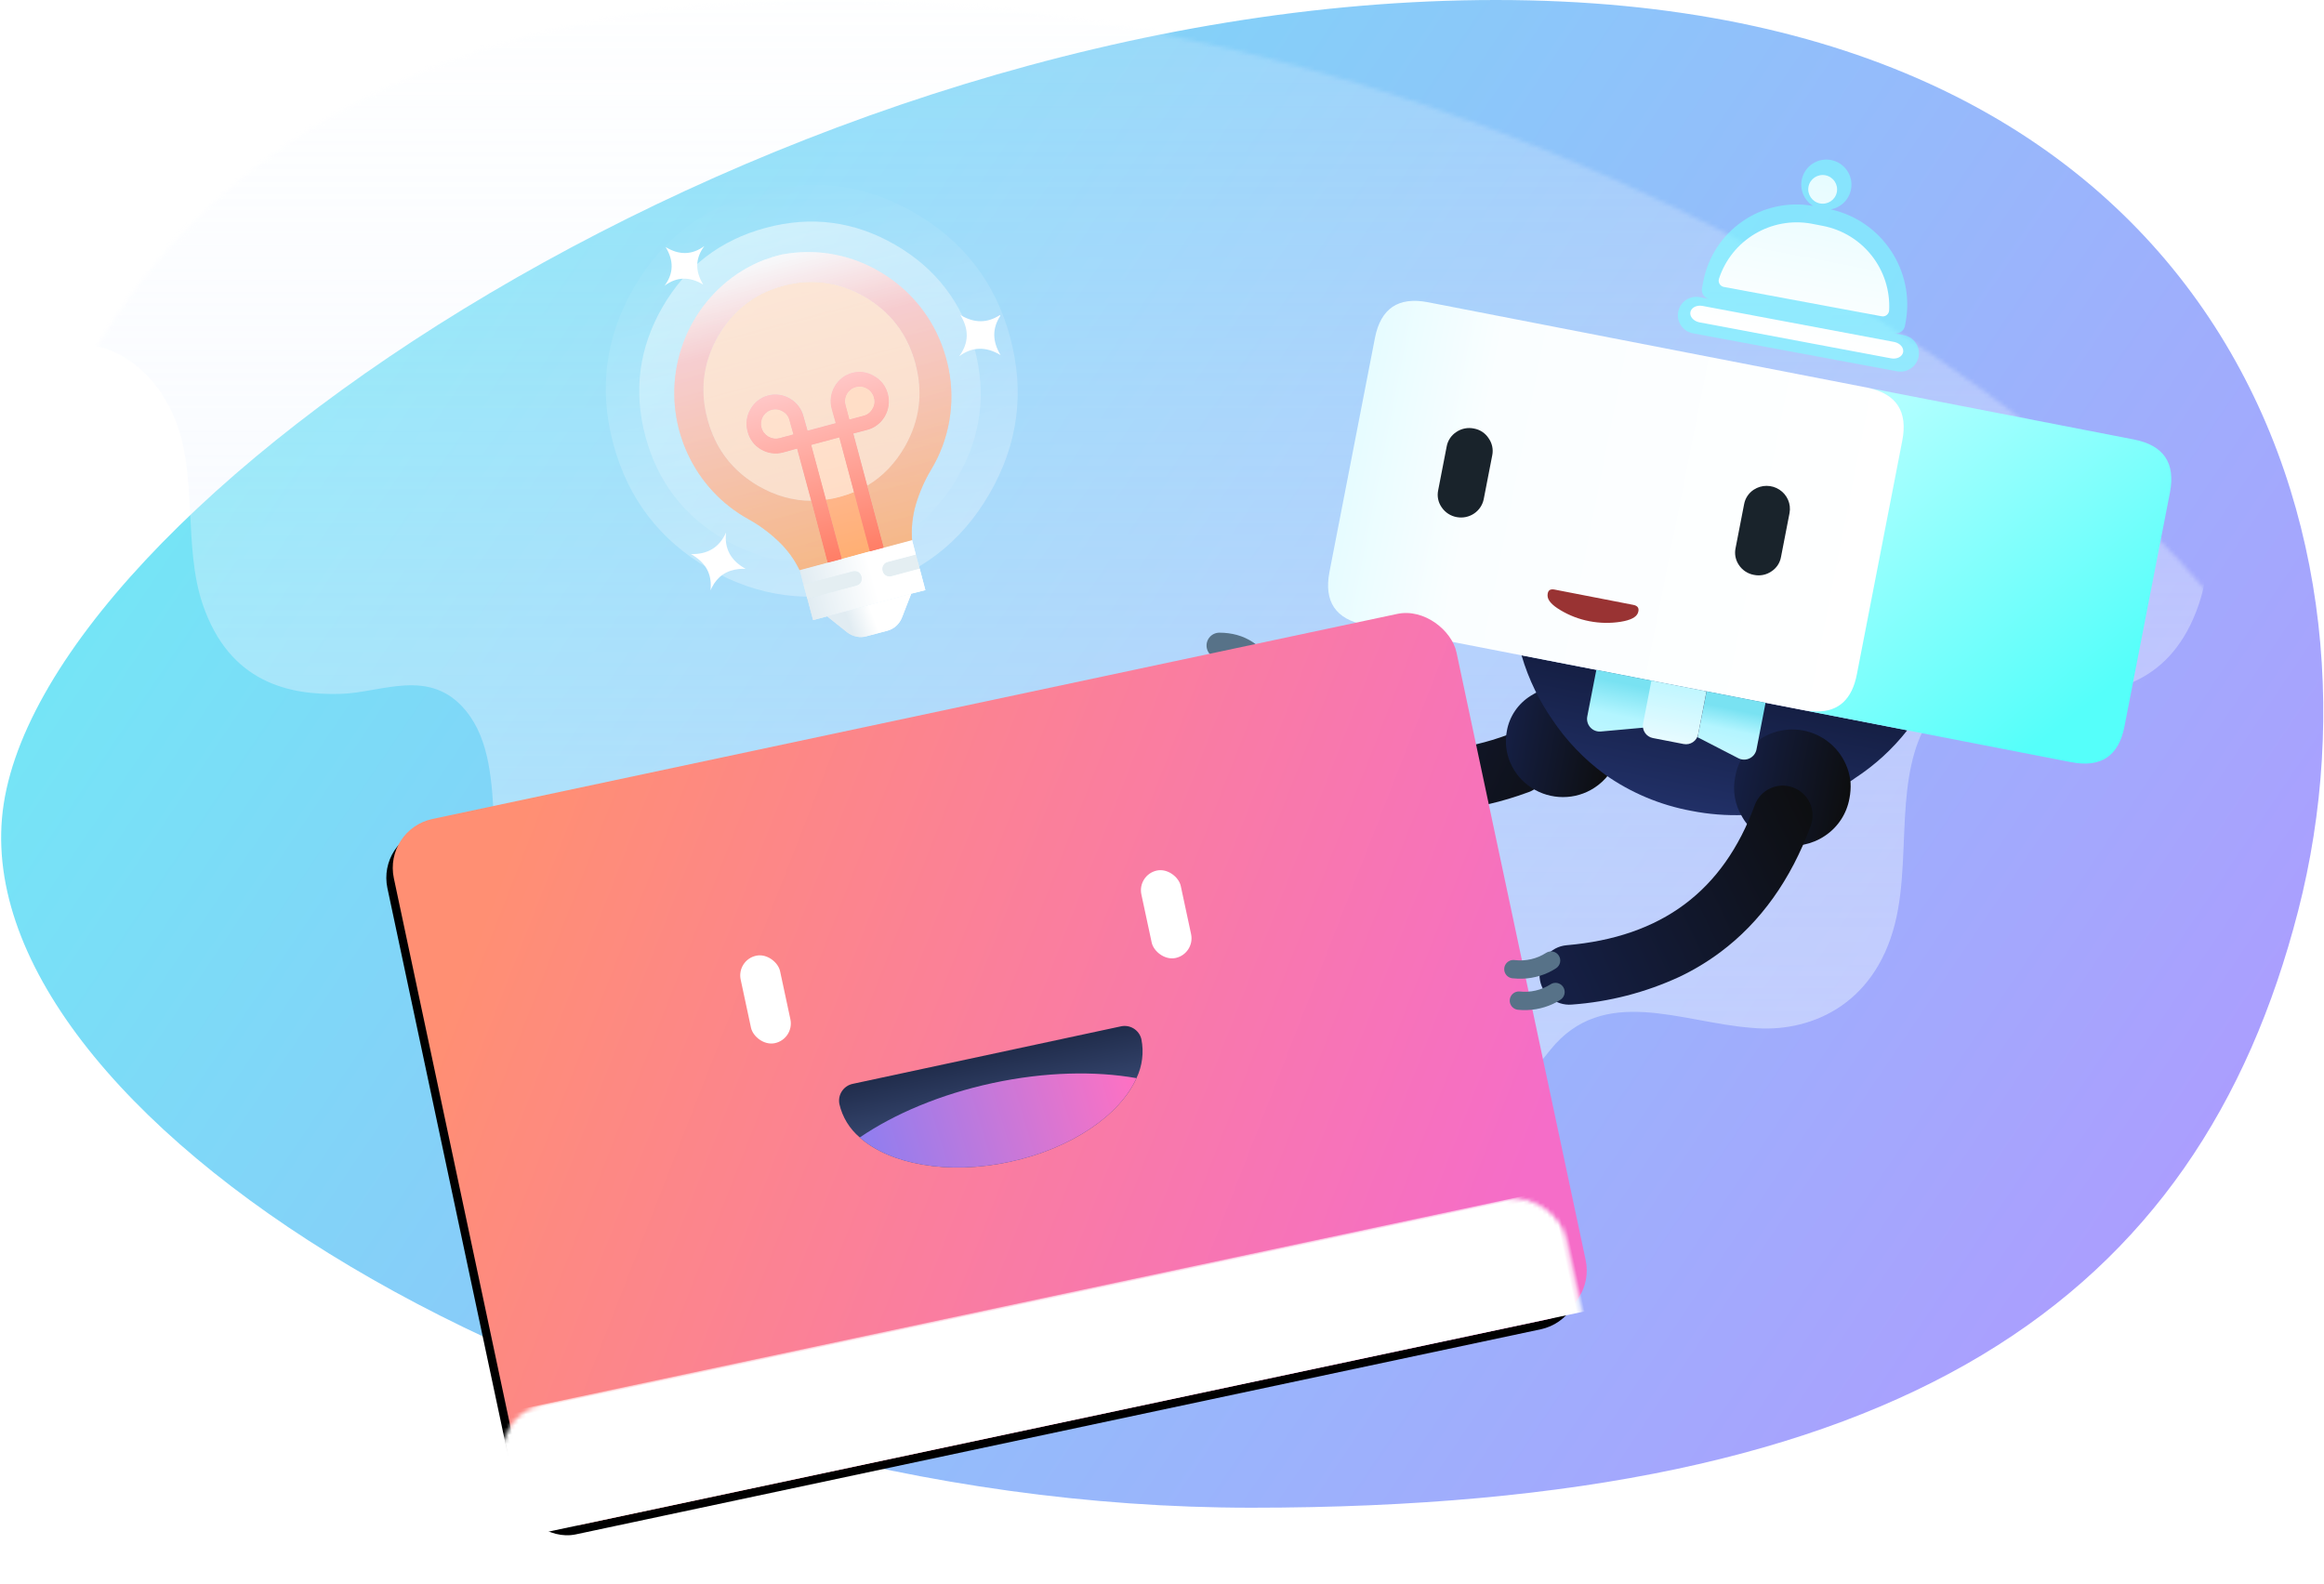 <?xml version="1.0" encoding="UTF-8"?>
<svg width="556px" height="379px" viewBox="0 0 556 379" version="1.1" xmlns="http://www.w3.org/2000/svg" xmlns:xlink="http://www.w3.org/1999/xlink">
    <title>Spot-illo Automation</title>
    <defs>
        <linearGradient x1="100%" y1="29.078%" x2="0.372%" y2="71.079%" id="linearGradient-1">
            <stop stop-color="#33E4F2" offset="0%"></stop>
            <stop stop-color="#8C6FFF" offset="100%"></stop>
        </linearGradient>
        <path d="M6.278,217.879 C-17.64,124.83 26.659,0 198.217,0 C369.775,0 549.253,121.713 555.631,195.774 C562.009,269.835 412.803,360.718 256.725,360.718 C100.647,360.718 30.196,310.928 6.278,217.879 Z" id="path-2"></path>
        <linearGradient x1="50%" y1="1.392%" x2="50%" y2="103.671%" id="linearGradient-4">
            <stop stop-color="#FFFFFF" stop-opacity="0.1" offset="0%"></stop>
            <stop stop-color="#DEEBFF" offset="100%"></stop>
        </linearGradient>
        <linearGradient x1="114.724%" y1="59.191%" x2="19.252%" y2="50.163%" id="linearGradient-5">
            <stop stop-color="#0D0E0F" offset="0%"></stop>
            <stop stop-color="#151F44" offset="100%"></stop>
        </linearGradient>
        <linearGradient x1="100%" y1="50.055%" x2="0.007%" y2="50.055%" id="linearGradient-6">
            <stop stop-color="#0D0E0F" offset="0%"></stop>
            <stop stop-color="#151F44" offset="100%"></stop>
        </linearGradient>
        <linearGradient x1="49.996%" y1="99.816%" x2="49.996%" y2="-0.075%" id="linearGradient-7">
            <stop stop-color="#213067" offset="0%"></stop>
            <stop stop-color="#151F44" offset="100%"></stop>
        </linearGradient>
        <filter x="-19.7%" y="-24.5%" width="139.3%" height="149.0%" filterUnits="objectBoundingBox" id="filter-8">
            <feGaussianBlur stdDeviation="3.837" in="SourceGraphic"></feGaussianBlur>
        </filter>
        <linearGradient x1="99.967%" y1="49.898%" x2="-0.017%" y2="49.898%" id="linearGradient-9">
            <stop stop-color="#0D0E0F" offset="0%"></stop>
            <stop stop-color="#151F44" offset="100%"></stop>
        </linearGradient>
        <linearGradient x1="-0.262%" y1="7.967%" x2="84.91%" y2="84.653%" id="linearGradient-10">
            <stop stop-color="#B3FFFF" offset="0%"></stop>
            <stop stop-color="#55FFFA" offset="100%"></stop>
        </linearGradient>
        <linearGradient x1="100%" y1="50%" x2="4.4408921e-14%" y2="50%" id="linearGradient-11">
            <stop stop-color="#FFFFFF" offset="0%"></stop>
            <stop stop-color="#FAFEFF" offset="76.863%"></stop>
            <stop stop-color="#E6FCFF" offset="100%"></stop>
        </linearGradient>
        <linearGradient x1="50%" y1="0%" x2="50%" y2="100%" id="linearGradient-12">
            <stop stop-color="#E6FCFF" offset="0%"></stop>
            <stop stop-color="#FFFFFF" offset="100%"></stop>
        </linearGradient>
        <linearGradient x1="50.797%" y1="13.139%" x2="47.625%" y2="330.338%" id="linearGradient-13">
            <stop stop-color="#79E2F2" offset="0%"></stop>
            <stop stop-color="#B3F5FF" offset="17%"></stop>
            <stop stop-color="#F9FDFF" offset="99%"></stop>
        </linearGradient>
        <linearGradient x1="50.739%" y1="20.539%" x2="48.704%" y2="224.159%" id="linearGradient-14">
            <stop stop-color="#79E2F2" offset="0%"></stop>
            <stop stop-color="#B3F5FF" offset="17%"></stop>
            <stop stop-color="#F9FDFF" offset="99%"></stop>
        </linearGradient>
        <linearGradient x1="49.223%" y1="-71.053%" x2="52.44%" y2="146.617%" id="linearGradient-15">
            <stop stop-color="#79E2F2" offset="0%"></stop>
            <stop stop-color="#B3F5FF" offset="17%"></stop>
            <stop stop-color="#F9FDFF" offset="99%"></stop>
        </linearGradient>
        <linearGradient x1="0.945%" y1="28.379%" x2="100%" y2="72.038%" id="linearGradient-16">
            <stop stop-color="#FF8F73" offset="0%"></stop>
            <stop stop-color="#F56DC8" offset="100%"></stop>
        </linearGradient>
        <rect id="path-17" x="0.81" y="-4.00177669e-13" width="259.908" height="172.55" rx="11.955"></rect>
        <filter x="-5.2%" y="-5.5%" width="108.8%" height="113.3%" filterUnits="objectBoundingBox" id="filter-19">
            <feOffset dx="-2" dy="2" in="SourceAlpha" result="shadowOffsetOuter1"></feOffset>
            <feGaussianBlur stdDeviation="3.5" in="shadowOffsetOuter1" result="shadowBlurOuter1"></feGaussianBlur>
            <feColorMatrix values="0 0 0 0 0.251   0 0 0 0 0.196   0 0 0 0 0.58  0 0 0 0.3 0" type="matrix" in="shadowBlurOuter1"></feColorMatrix>
        </filter>
        <linearGradient x1="49.729%" y1="71.738%" x2="49.729%" y2="-0.419%" id="linearGradient-20">
            <stop stop-color="#3D4F7B" offset="0%"></stop>
            <stop stop-color="#202C4B" offset="100%"></stop>
        </linearGradient>
        <linearGradient x1="0.737%" y1="51.116%" x2="100.088%" y2="48.804%" id="linearGradient-21">
            <stop stop-color="#8F7EF0" offset="0%"></stop>
            <stop stop-color="#FF71C2" offset="100%"></stop>
        </linearGradient>
        <linearGradient x1="106.608%" y1="31.022%" x2="1.379%" y2="61.121%" id="linearGradient-22">
            <stop stop-color="#0D0E0F" offset="0%"></stop>
            <stop stop-color="#151F44" offset="100%"></stop>
        </linearGradient>
        <linearGradient x1="50%" y1="-1.60393394e-14%" x2="50%" y2="100%" id="linearGradient-23">
            <stop stop-color="#FFFFFF" stop-opacity="0.5" offset="0%"></stop>
            <stop stop-color="#FFFFFF" stop-opacity="0" offset="100%"></stop>
        </linearGradient>
        <linearGradient x1="54.017%" y1="161.719%" x2="54.017%" y2="-3.396%" id="linearGradient-24">
            <stop stop-color="#FFFFFF" stop-opacity="0.5" offset="0%"></stop>
            <stop stop-color="#FFFFFF" stop-opacity="0" offset="100%"></stop>
        </linearGradient>
        <linearGradient x1="71.552%" y1="48.782%" x2="22.321%" y2="50.319%" id="linearGradient-25">
            <stop stop-color="#FFFFFF" offset="41%"></stop>
            <stop stop-color="#E1ECF2" offset="100%"></stop>
        </linearGradient>
        <linearGradient x1="49.798%" y1="99.554%" x2="49.798%" y2="-404.113%" id="linearGradient-26">
            <stop stop-color="#FFAF73" offset="0%"></stop>
            <stop stop-color="#FFC7C7" offset="74%"></stop>
            <stop stop-color="#FFFBFB" offset="100%"></stop>
        </linearGradient>
        <linearGradient x1="100.202%" y1="542.417%" x2="0.303%" y2="542.417%" id="linearGradient-27">
            <stop stop-color="#FFFFFF" offset="41%"></stop>
            <stop stop-color="#E1ECF2" offset="100%"></stop>
        </linearGradient>
        <linearGradient x1="49.994%" y1="99.633%" x2="49.994%" y2="-114.975%" id="linearGradient-28">
            <stop stop-color="#FFDEC7" offset="0%"></stop>
            <stop stop-color="#FFFFFF" offset="100%"></stop>
        </linearGradient>
        <linearGradient x1="49.981%" y1="99.791%" x2="49.981%" y2="-0.027%" id="linearGradient-29">
            <stop stop-color="#FF7E66" offset="0%"></stop>
            <stop stop-color="#FFC7C7" offset="100%"></stop>
        </linearGradient>
        <linearGradient x1="49.997%" y1="101.491%" x2="49.997%" y2="-0.022%" id="linearGradient-30">
            <stop stop-color="#FFDEC7" stop-opacity="0.7" offset="0%"></stop>
            <stop stop-color="#FFFFFF" stop-opacity="0.8" offset="100%"></stop>
        </linearGradient>
        <linearGradient x1="50.021%" y1="100%" x2="50.021%" y2="-0.011%" id="linearGradient-31">
            <stop stop-color="#FFAF73" stop-opacity="0.6" offset="0%"></stop>
            <stop stop-color="#FFC7C7" stop-opacity="0.6" offset="74%"></stop>
            <stop stop-color="#FFFBFB" stop-opacity="0.6" offset="100%"></stop>
        </linearGradient>
        <linearGradient x1="49.997%" y1="295.579%" x2="49.997%" y2="395.577%" id="linearGradient-32">
            <stop stop-color="#FFDEC7" stop-opacity="0.7" offset="0%"></stop>
            <stop stop-color="#FFFFFF" stop-opacity="0.8" offset="100%"></stop>
        </linearGradient>
        <linearGradient x1="50.018%" y1="1806.346%" x2="50.018%" y2="2550.811%" id="linearGradient-33">
            <stop stop-color="#FFDEC7" offset="0%"></stop>
            <stop stop-color="#FFFFFF" offset="100%"></stop>
        </linearGradient>
    </defs>
    <g id="Design" stroke="none" stroke-width="1" fill="none" fill-rule="evenodd">
        <g id="TREL-223---Logged-In-+-Collapsed---DRD" transform="translate(-748, -2870)">
            <g id="02-Value-Props" transform="translate(0, 678)">
                <g id="05" transform="translate(136, 2192)">
                    <g id="Spot-illo-Automation" transform="translate(612, 0)">
                        <mask id="mask-3" fill="white">
                            <use xlink:href="#path-2"></use>
                        </mask>
                        <use id="Mask" fill-opacity="0.7" fill="url(#linearGradient-1)" transform="translate(278.052, 180.359) scale(-1, 1) translate(-278.052, -180.359) " xlink:href="#path-2"></use>
                        <g id="glow" mask="url(#mask-3)" fill="url(#linearGradient-4)" fill-opacity="0.6" fill-rule="nonzero">
                            <g transform="translate(-99, -88)">
                                <path d="M0.275,0 C0.316,1.705 0.374,7.967 0.442,9.635 C1.399,33.59 6.443,56.3 22.813,63.288 C27.154,65.14 31.672,65.423 36.143,66.323 C58.05,70.733 60.303,92.277 62.463,122.804 C63.656,139.563 69.108,154.957 79.279,161.789 C83.437,164.582 87.999,165.332 92.49,166.052 C102.102,167.598 111.714,169.143 121.325,170.686 C128.668,171.87 136.693,177.883 140.939,188.455 C146.303,201.803 142.813,218.777 147.482,232.545 C153.888,251.446 168.285,254.335 180.416,254.014 C190.298,253.755 201.883,247.534 210.481,258.073 C216.243,265.142 216.706,275.094 217.245,285.418 C217.66,293.412 218.328,301.607 220.199,309.008 C225.239,328.928 241.094,335.244 254.503,333.904 C267.912,332.564 281.6,326.401 294.518,332.287 C306.526,337.744 310.012,330.374 310.217,341.673 C310.326,347.658 309.634,353.872 311.9,359.445 C315.239,367.657 324.385,372.493 333.419,373.83 C342.452,375.167 351.635,373.697 360.744,372.971 C389.466,370.686 418.212,375.853 447.01,376.941 C453.31,377.179 460.452,376.893 464.671,372.371 C468.668,368.084 468.501,361.638 468.099,355.884 C467.148,342.215 460.824,350.448 469.908,339.173 C482.605,323.417 501.285,332.659 518.05,333.904 C531.452,335.241 547.315,328.925 552.348,309.008 C554.637,299.95 554.191,289.739 554.975,280.162 C555.656,271.813 557.309,263.915 562.073,258.073 C570.66,247.531 582.242,253.755 592.131,254.014 C604.262,254.335 618.659,251.446 625.065,232.545 C629.733,218.777 626.251,201.803 631.611,188.455 C635.853,177.883 643.878,171.87 651.225,170.686 L680.056,166.052 C684.547,165.332 689.11,164.582 693.267,161.789 C703.442,154.968 708.901,139.563 710.087,122.804 C712.244,92.277 714.5,70.733 736.404,66.323 C740.864,65.423 745.396,65.14 749.741,63.288 C766.097,56.3 771.147,33.59 772.111,9.635 C772.176,7.967 772.238,1.709 772.275,0 L0.275,0 Z" style="mix-blend-mode: hard-light;"></path>
                            </g>
                        </g>
                        <g id="Group-25" transform="translate(90.275, 14)">
                            <g id="Asset-2" transform="translate(316.746, 106.883) rotate(11) translate(-316.746, -106.883) translate(207.246, 19.883)">
                                <g id="Layer6_0_1_STROKES" transform="translate(46.533, 158.806) rotate(-1) translate(-46.533, -158.806) translate(7.033, 144.806)" fill="url(#linearGradient-5)" fill-rule="nonzero">
                                    <path d="M27.064,25.621 C30.921,26.672 34.871,27.319 38.855,27.553 C50.861,28.241 63.024,25.035 74.993,18.037 C78.427,16.016 79.61,11.527 77.635,8.012 C75.661,4.497 71.277,3.286 67.843,5.307 C48.701,16.529 30.311,15.446 11.605,2.006 C9.51,0.501 6.79,0.254 4.47,1.359 C2.149,2.463 0.581,4.751 0.355,7.361 C0.129,9.971 1.28,12.506 3.375,14.011 C10.538,19.285 18.559,23.216 27.064,25.621 Z" id="Path"></path>
                                </g>
                                <path d="M100.039,154.488 C99.343,155.882 98.41,157.15 97.28,158.239 C93.399,162.018 87.57,163.144 82.507,161.094 C77.445,159.043 74.144,154.218 74.142,148.866 C74.081,145.351 75.526,141.972 78.128,139.543 C78.657,139.043 79.212,138.57 79.79,138.125 C81.407,140.224 83.175,142.207 85.083,144.059 C89.403,148.365 94.466,151.895 100.039,154.488 Z" id="Path" fill="url(#linearGradient-6)" fill-rule="nonzero"></path>
                                <path d="M142.704,130.451 L168.142,130.451 C165.559,135.497 162.159,140.091 158.075,144.05 C157.67,144.494 157.243,144.917 156.801,145.317 C156.181,143.106 154.98,141.096 153.32,139.491 C148.167,134.348 139.807,134.206 134.478,139.171 C129.149,144.137 128.794,152.399 133.679,157.793 C129.565,158.754 125.35,159.235 121.123,159.224 C113.531,159.304 106.014,157.728 99.108,154.608 C93.551,151.981 88.504,148.407 84.2,144.05 C82.298,142.181 80.535,140.179 78.924,138.06 C77.112,135.664 75.511,133.118 74.14,130.451 L142.704,130.451 Z" id="Path" fill="url(#linearGradient-7)" fill-rule="nonzero"></path>
                                <path d="M2.843,141.859 C7.656,141.025 11.547,142.715 14.518,146.93 M0.13,150.003 C4.942,149.169 8.846,150.861 11.84,155.081" id="Layer6_0_2_STROKES" stroke="#577288" stroke-width="6.148" stroke-linecap="round" stroke-linejoin="round" transform="translate(7.324, 148.366) rotate(-1) translate(-7.324, -148.366) "></path>
                                <path d="M149.325,37.808 L146.945,37.808 C148.159,37.789 149.134,36.802 149.138,35.589 L149.138,34.749 C149.033,22.165 138.962,11.927 126.368,11.603 C129.076,10.575 130.664,7.761 130.141,4.914 C129.618,2.067 127.133,-1.20053301e-12 124.236,-1.20053301e-12 C121.338,-1.20053301e-12 118.854,2.067 118.331,4.914 C117.808,7.761 119.395,10.575 122.104,11.603 C109.62,11.795 99.635,22.02 99.751,34.49 L99.751,35.998 C99.763,37.221 100.763,38.204 101.987,38.196 L99.614,38.196 C98.445,38.204 97.326,38.676 96.506,39.509 C95.686,40.341 95.231,41.466 95.243,42.634 L95.243,42.634 C95.263,45.063 97.248,47.017 99.679,47.001 L149.382,46.599 C151.815,46.575 153.77,44.59 153.754,42.16 L153.754,42.16 C153.726,39.74 151.748,37.796 149.325,37.808 L149.325,37.808 Z" id="Path" fill-opacity="0.6" fill="#7DFFFF" fill-rule="nonzero" filter="url(#filter-8)"></path>
                                <path d="M129.864,149.097 C129.797,145.41 131.271,141.86 133.931,139.301 C137.44,135.823 142.528,134.454 147.313,135.699 C152.098,136.945 155.868,140.62 157.229,145.365 C157.53,146.584 157.681,147.835 157.677,149.09 C157.737,152.797 156.279,156.368 153.639,158.976 C151.03,161.593 147.484,163.064 143.785,163.064 C140.087,163.064 136.54,161.593 133.931,158.976 L133.387,158.38 C131.056,155.856 129.794,152.529 129.864,149.097 Z" id="Path" fill="url(#linearGradient-9)" fill-rule="nonzero"></path>
                                <path d="M208.08,51.804 C215.346,51.804 218.979,55.409 218.979,62.62 L218.979,119.635 C218.979,126.846 215.346,130.451 208.08,130.451 L143.203,130.451 C144.112,130.4 145.017,130.294 145.913,130.134 C151.057,129.173 153.629,125.666 153.629,119.614 L153.629,62.613 C153.629,55.575 150.154,51.97 143.203,51.797 L208.08,51.804 Z" id="Path" fill="url(#linearGradient-10)" fill-rule="nonzero"></path>
                                <path d="M25.221,119.615 L25.221,62.611 C25.221,55.401 28.833,51.797 36.056,51.797 L143.388,51.797 C150.294,51.97 153.749,55.575 153.754,62.611 L153.754,119.615 C153.754,125.667 151.197,129.173 146.083,130.134 C145.192,130.294 144.292,130.4 143.388,130.451 L36.042,130.451 C28.828,130.466 25.221,126.854 25.221,119.615 Z" id="Path" fill="url(#linearGradient-11)" fill-rule="nonzero"></path>
                                <g id="Layer2_0_FILL" transform="translate(46.323, 78.654)" fill-rule="nonzero">
                                    <path d="M51.764,34.845 C52.918,34.845 53.394,35.429 53.207,36.531 C53.019,37.633 51.764,38.579 49.6,39.375 C47.231,40.241 44.724,40.684 42.198,40.684 C39.67,40.692 37.162,40.249 34.796,39.375 C32.581,38.572 31.383,37.626 31.188,36.531 C30.993,35.436 31.383,34.867 32.523,34.845 L51.764,34.845 Z" id="Path" fill="#993333"></path>
                                    <path d="M2.323,2.304 C1.271,3.314 0.684,4.704 0.7,6.151 L0.7,16.818 C0.666,18.279 1.254,19.688 2.323,20.701 C3.368,21.741 4.799,22.317 6.284,22.294 C9.334,22.267 11.795,19.825 11.803,16.818 L11.803,6.151 C11.817,4.7 11.222,3.308 10.158,2.304 C9.151,1.259 7.746,0.679 6.284,0.704 C4.797,0.681 3.366,1.259 2.323,2.304 M73.184,6.151 L73.184,16.818 C73.149,18.274 73.726,19.679 74.778,20.701 C75.814,21.737 77.234,22.312 78.71,22.294 C80.187,22.319 81.61,21.743 82.642,20.701 C83.709,19.687 84.295,18.279 84.258,16.818 L84.258,6.151 C84.247,3.943 82.89,1.957 80.818,1.116 C78.746,0.275 76.364,0.744 74.778,2.304 C73.742,3.322 73.167,4.709 73.184,6.151 L73.184,6.151 Z" id="Shape" fill="#19232B"></path>
                                </g>
                                <path d="M147.325,39.837 L147.501,39.842 C148.841,39.911 149.903,40.762 149.917,41.821 C149.931,42.926 148.782,43.833 147.346,43.833 L147.346,43.833 L100.72,44.123 L100.543,44.119 C99.203,44.05 98.134,43.206 98.12,42.147 C98.106,41.042 99.262,40.128 100.698,40.128 L100.698,40.128 L147.325,39.837 Z M125.221,15.837 C135.032,15.786 143.368,22.993 144.728,32.702 C144.775,33.131 144.638,33.559 144.349,33.88 C144.061,34.201 143.65,34.385 143.218,34.384 L104.805,34.694 C104.375,34.691 103.968,34.506 103.683,34.185 C103.398,33.865 103.262,33.439 103.309,33.012 C104.515,23.273 112.75,15.93 122.57,15.837 L125.221,15.837 Z M123.587,3.837 C125.494,3.837 127.04,5.372 127.04,7.265 C127.04,9.159 125.494,10.694 123.587,10.694 C121.68,10.694 120.134,9.159 120.134,7.265 C120.134,5.372 121.68,3.837 123.587,3.837 Z" id="Combined-Shape" fill="url(#linearGradient-12)" fill-rule="nonzero"></path>
                                <path d="M106.753,141.673 L96.267,144.711 C95.35,144.987 94.356,144.812 93.587,144.241 C92.818,143.669 92.365,142.767 92.365,141.809 L92.365,130.451 L106.746,130.451 L106.753,141.673 Z" id="Path" fill="url(#linearGradient-13)" fill-rule="nonzero"></path>
                                <path d="M119.223,141.652 L129.701,144.706 C130.612,144.986 131.602,144.819 132.372,144.256 C133.142,143.693 133.601,142.799 133.611,141.845 L133.611,130.451 L119.237,130.451 L119.223,141.652 Z" id="Path" fill="url(#linearGradient-14)" fill-rule="nonzero"></path>
                                <path d="M105.794,130.451 L119.223,130.451 L119.223,140.909 C119.223,141.697 118.91,142.452 118.354,143.01 C117.797,143.567 117.043,143.88 116.256,143.88 L108.76,143.88 C107.122,143.88 105.794,142.55 105.794,140.909 L105.794,130.451 Z" id="Path" fill="url(#linearGradient-15)" fill-rule="nonzero"></path>
                            </g>
                            <g id="card" transform="translate(146.307, 242.075) rotate(-12) translate(-146.307, -242.075) translate(15.807, 155.575)">
                                <g id="Group" transform="translate(0, -0)">
                                    <mask id="mask-18" fill="white">
                                        <use xlink:href="#path-17"></use>
                                    </mask>
                                    <g id="Rectangle">
                                        <use fill="black" fill-opacity="1" filter="url(#filter-19)" xlink:href="#path-17"></use>
                                        <use fill="url(#linearGradient-16)" fill-rule="evenodd" xlink:href="#path-17"></use>
                                    </g>
                                    <rect id="Rectangle" fill="#FFFFFF" fill-rule="nonzero" mask="url(#mask-18)" x="-3.52" y="142.498" width="271.458" height="30.048"></rect>
                                    <line x1="21.128" y1="156.669" x2="142.357" y2="156.669" id="Path" stroke="#DEEBFF" stroke-width="9.759" stroke-linecap="round" stroke-linejoin="round" mask="url(#mask-18)"></line>
                                </g>
                                <path d="M167.737,86.781 L167.737,86.816 C167.695,90.023 166.615,93.129 164.657,95.669 C158.968,103.462 145.966,108.918 130.83,108.949 C115.694,108.979 102.67,103.563 96.95,95.788 C94.98,93.258 93.888,90.155 93.839,86.948 L93.839,86.913 C93.894,84.657 95.753,82.864 98.01,82.892 L163.57,82.777 C165.819,82.75 167.674,84.533 167.737,86.781 Z" id="Path" fill="url(#linearGradient-20)" fill-rule="nonzero"></path>
                                <rect id="Rectangle" fill="#FFFFFF" fill-rule="nonzero" transform="translate(81.76, 58.799) rotate(-0.1) translate(-81.76, -58.799) " x="76.94" y="48.1" width="9.64" height="21.397" rx="4.818"></rect>
                                <rect id="Rectangle" fill="#FFFFFF" fill-rule="nonzero" transform="translate(179.765, 58.799) rotate(-0.1) translate(-179.765, -58.799) " x="174.945" y="48.101" width="9.64" height="21.397" rx="4.818"></rect>
                                <path d="M164.648,95.669 C158.959,103.462 145.957,108.918 130.821,108.949 C115.685,108.979 102.661,103.563 96.941,95.788 C106.26,91.973 118.017,89.69 130.79,89.667 C143.563,89.646 155.311,91.89 164.648,95.669 Z" id="Path" fill="url(#linearGradient-21)" fill-rule="nonzero"></path>
                            </g>
                            <g id="Group-24" transform="translate(306.817, 200.926) rotate(-4) translate(-306.817, -200.926) translate(268.317, 175.426)" fill-rule="nonzero">
                                <g id="Layer3_0_1_STROKES" transform="translate(7.814, 0)" fill="url(#linearGradient-22)">
                                    <path d="M34.097,44.549 C37.646,43.153 41.049,41.41 44.257,39.347 C54.331,32.87 62.291,23.229 67.923,10.702 C69.539,7.106 67.936,2.879 64.342,1.261 C60.748,-0.356 56.524,1.248 54.908,4.845 C45.916,24.868 30.473,34.772 7.689,35.136 C3.757,35.199 0.621,38.44 0.684,42.375 C0.746,46.311 3.985,49.45 7.917,49.387 C16.864,49.37 25.734,47.731 34.097,44.549 L34.097,44.549 Z" id="Path"></path>
                                </g>
                                <g id="Layer3_0_2_STROKES" transform="translate(0, 36.08)" fill="#577288">
                                    <path d="M2.741,13.641 C1.577,13.408 0.808,12.295 1.002,11.125 C1.196,9.954 2.284,9.149 3.46,9.304 C6.034,9.787 8.697,9.365 10.997,8.112 C12.06,7.529 13.394,7.919 13.977,8.982 C14.56,10.046 14.17,11.38 13.107,11.963 C12.53,12.282 11.932,12.564 11.319,12.805 C8.589,13.861 5.623,14.15 2.741,13.641 L2.741,13.641 Z M2.172,6.07 C1.359,5.991 0.656,5.468 0.348,4.711 C0.039,3.954 0.176,3.089 0.703,2.464 C1.229,1.839 2.059,1.558 2.857,1.733 C5.454,2.233 8.145,1.809 10.462,0.534 C11.524,-0.05 12.858,0.336 13.443,1.398 C14.027,2.459 13.641,3.793 12.579,4.378 C11.991,4.704 11.382,4.993 10.757,5.241 C8.033,6.293 5.074,6.58 2.199,6.07 L2.172,6.07 Z" id="Shape"></path>
                                </g>
                            </g>
                        </g>
                        <g id="lightbulb" transform="translate(196.275, 98.5) rotate(-15) translate(-196.275, -98.5) translate(146.275, 43)" fill-rule="nonzero">
                            <g id="Layer19_0_FILL" transform="translate(7.947, 9.538)" fill="url(#linearGradient-23)">
                                <path d="M40.847,0.085 C29.581,0.085 19.975,4.062 12.03,12.016 C4.086,19.971 0.104,29.576 0.085,40.833 C0.085,52.091 4.067,61.697 12.03,69.649 C19.994,77.602 29.6,81.583 40.847,81.595 C52.092,81.595 61.698,77.613 69.663,69.649 C77.629,61.686 81.601,52.08 81.581,40.833 C81.581,29.574 77.608,19.969 69.663,12.016 C61.719,4.064 52.113,0.087 40.847,0.085 Z" id="Path"></path>
                            </g>
                            <g id="Layer18_0_FILL" transform="translate(0.148, 0.952)" fill="url(#linearGradient-24)">
                                <path d="M83.901,83.915 C93.509,74.3 98.312,62.713 98.31,49.155 C98.308,35.597 93.505,24.01 83.901,14.395 C74.306,4.798 62.724,0 49.155,0 C35.586,0 23.989,4.798 14.366,14.395 C4.789,23.991 0,35.578 0,49.155 C0,62.732 4.789,74.319 14.366,83.915 C23.972,93.512 35.569,98.31 49.155,98.31 C62.741,98.31 74.323,93.512 83.901,83.915 Z" id="Path"></path>
                            </g>
                            <g id="Layer17_0_FILL" transform="translate(15.988, 16.652)">
                                <path d="M40.097,91.482 L43.737,86.521 L22.908,86.55 L26.534,91.482 C27.042,92.153 27.697,92.695 28.446,93.065 C29.16,93.429 29.951,93.61 30.751,93.592 L35.937,93.607 C36.726,93.603 37.505,93.418 38.214,93.065 C38.954,92.694 39.599,92.152 40.097,91.482 L40.097,91.482 Z" id="Path" fill="url(#linearGradient-25)"></path>
                                <path d="M38.523,79.507 C38.503,79.968 38.67,80.416 38.986,80.747 C39.325,81.1 39.795,81.291 40.279,81.275 L47.236,81.261 L47.208,77.754 L40.265,77.739 C39.814,77.71 39.373,77.882 39.057,78.21 C38.697,78.54 38.501,79.016 38.523,79.507 M32.845,78.224 C32.495,77.892 32.031,77.713 31.552,77.725 L19.409,77.725 L19.409,81.275 L31.552,81.275 C32.029,81.302 32.494,81.12 32.831,80.776 C33.134,80.425 33.304,79.974 33.309,79.507 C33.323,79.035 33.157,78.575 32.845,78.224 L32.845,78.224 Z" id="Shape" fill="#E4EEF2"></path>
                                <path d="M33.224,59.734 C32.097,59.744 30.97,59.677 29.851,59.534 L29.851,74.204 L35.951,74.19 L36.822,74.175 L36.822,59.506 C35.629,59.658 34.427,59.734 33.224,59.734 Z" id="Path" fill="url(#linearGradient-26)"></path>
                                <path d="M19.451,74.204 L19.409,77.725 L31.552,77.725 C32.031,77.713 32.495,77.892 32.845,78.224 C33.162,78.573 33.333,79.033 33.323,79.507 C33.318,79.974 33.148,80.425 32.845,80.776 C32.508,81.12 32.043,81.302 31.566,81.275 L19.423,81.275 L19.423,86.55 L22.908,86.55 L43.737,86.521 L47.222,86.578 L47.236,81.261 L40.279,81.275 C39.795,81.291 39.325,81.1 38.986,80.747 C38.67,80.416 38.503,79.968 38.523,79.507 C38.501,79.016 38.697,78.54 39.057,78.21 C39.373,77.882 39.814,77.71 40.265,77.739 L47.208,77.754 L47.236,74.204 L40.575,74.204 L35.937,74.19 L29.837,74.204 L27.209,74.19 L26.984,74.19 L19.451,74.204 Z" id="Path" fill="url(#linearGradient-27)"></path>
                                <path d="M36.794,45.948 L29.823,45.948 L29.837,59.534 C30.956,59.677 32.083,59.744 33.21,59.734 C34.408,59.733 35.605,59.657 36.794,59.506 L36.794,45.948 M25.34,36.468 C24.7,35.774 23.802,35.386 22.866,35.398 C21.949,35.398 21.069,35.767 20.421,36.425 C19.772,37.083 19.408,37.975 19.409,38.905 C19.439,40.843 20.984,42.404 22.894,42.427 L26.38,42.427 L26.338,38.92 C26.365,37.995 26.002,37.103 25.34,36.468 M43.737,35.398 C42.808,35.38 41.913,35.752 41.263,36.425 C40.615,37.075 40.26,37.967 40.279,38.891 L40.265,42.412 L43.737,42.412 C44.651,42.435 45.533,42.068 46.168,41.4 C46.852,40.769 47.236,39.871 47.222,38.934 C47.232,37.998 46.867,37.097 46.21,36.439 C45.563,35.761 44.668,35.384 43.737,35.398 L43.737,35.398 Z" id="Shape" fill="url(#linearGradient-28)"></path>
                                <path d="M43.751,31.82 C41.894,31.823 40.116,32.583 38.818,33.93 C37.5,35.249 36.769,37.056 36.794,38.934 L36.836,42.441 L29.865,42.441 L29.823,38.934 C29.85,37.051 29.12,35.239 27.799,33.916 C26.503,32.586 24.735,31.839 22.891,31.842 C21.048,31.844 19.282,32.597 17.989,33.93 C16.665,35.245 15.928,37.054 15.952,38.934 C15.916,40.803 16.643,42.603 17.961,43.909 C19.261,45.229 21.027,45.968 22.866,45.962 L26.338,45.934 L26.38,58.878 L26.338,74.175 L26.984,74.19 L27.209,74.19 L29.837,74.204 L29.837,59.534 L29.823,45.948 L36.794,45.948 L36.794,59.506 L36.794,74.175 L40.237,74.19 L40.251,58.836 L40.265,45.934 L43.737,45.948 C47.579,45.942 50.694,42.788 50.708,38.891 C50.727,37.018 49.979,35.222 48.642,33.93 C47.365,32.577 45.597,31.815 43.751,31.82 M41.263,36.425 C42.262,35.412 43.765,35.109 45.07,35.659 C46.374,36.208 47.224,37.501 47.222,38.934 C47.236,39.871 46.852,40.769 46.168,41.4 C45.533,42.068 44.651,42.435 43.737,42.412 L40.265,42.412 L40.279,38.891 C40.26,37.967 40.615,37.075 41.263,36.425 M22.866,35.398 C23.802,35.386 24.7,35.774 25.34,36.468 C26.002,37.103 26.365,37.995 26.338,38.92 L26.38,42.427 L22.894,42.427 C20.984,42.404 19.439,40.843 19.409,38.905 C19.408,37.975 19.772,37.083 20.421,36.425 C21.069,35.767 21.949,35.398 22.866,35.398 L22.866,35.398 Z" id="Shape" fill="url(#linearGradient-29)"></path>
                                <path d="M33.224,7.428 C26.103,7.448 20.023,10.015 14.982,15.126 C9.941,20.237 7.43,26.391 7.449,33.588 C7.449,40.811 9.96,46.974 14.982,52.078 C18.319,55.45 22.119,57.717 26.38,58.878 L26.338,45.934 L22.866,45.962 C21.027,45.968 19.261,45.229 17.961,43.909 C16.638,42.606 15.905,40.805 15.938,38.934 C15.918,37.051 16.66,35.243 17.989,33.93 C19.283,32.588 21.055,31.83 22.905,31.827 C24.756,31.825 26.53,32.577 27.827,33.916 C29.148,35.239 29.879,37.051 29.851,38.934 L29.893,42.441 L36.864,42.441 L36.822,38.934 C36.79,37.06 37.51,35.254 38.818,33.93 C40.119,32.589 41.896,31.834 43.751,31.834 C45.597,31.829 47.365,32.592 48.642,33.944 C49.979,35.236 50.727,37.033 50.708,38.905 C50.694,42.797 47.587,45.948 43.751,45.962 L40.279,45.948 L40.265,58.85 C44.425,57.673 48.15,55.421 51.439,52.092 C56.451,46.996 58.958,40.833 58.958,33.602 C58.958,26.371 56.456,20.208 51.453,15.112 C46.393,10.008 40.317,7.447 33.224,7.428 Z" id="Path" fill="url(#linearGradient-30)"></path>
                                <path d="M62.991,19.517 C61.329,16.073 59.116,12.932 56.442,10.222 C51.037,4.677 43.926,1.171 36.288,0.285 C35.83,0.22 35.318,0.165 34.756,0.128 C34.455,0.128 33.969,0.128 33.295,0.128 C32.806,0.127 32.319,0.151 31.833,0.2 C31.178,0.257 30.689,0.285 30.371,0.285 C26.53,0.707 22.792,1.807 19.325,3.536 C15.938,5.222 12.847,7.462 10.175,10.165 C7.511,12.866 5.307,15.997 3.654,19.431 C-2.805,32.83 0.051,48.931 10.709,59.206 C12.835,61.251 14.692,63.565 16.233,66.092 C17.778,68.561 18.851,71.303 19.395,74.175 L26.338,74.175 L26.38,58.878 C22.117,57.717 18.317,55.45 14.982,52.078 C9.95,46.974 7.439,40.811 7.449,33.588 C7.458,26.365 9.969,20.206 14.982,15.112 C20.021,10.008 26.102,7.447 33.224,7.428 C40.317,7.448 46.393,10.015 51.453,15.126 C56.456,20.239 58.958,26.398 58.958,33.602 C58.958,40.806 56.451,46.965 51.439,52.078 C48.15,55.405 44.425,57.657 40.265,58.836 L40.251,74.19 L40.575,74.204 L47.236,74.204 C47.785,71.326 48.852,68.576 50.384,66.092 C51.941,63.572 53.796,61.255 55.908,59.192 C62.044,53.337 65.761,45.337 66.308,36.81 C66.428,34.747 66.377,32.677 66.153,30.622 C65.738,26.763 64.668,23.006 62.991,19.517 Z" id="Path" fill="url(#linearGradient-31)"></path>
                            </g>
                            <g id="Layer16_0_FILL" transform="translate(10.975, 7.647)" fill="#FFFFFF">
                                <path d="M86.457,36.637 C83.049,37.752 80.016,36.928 77.356,34.167 C78.52,38.066 77.573,41.222 74.516,43.635 C78.122,42.215 81.341,42.982 84.171,45.934 C83.092,42.234 83.887,39.197 86.557,36.821 L86.471,36.637 M10.507,79.165 C11.022,79.254 11.53,79.382 12.026,79.548 C9.073,76.709 8.316,73.496 9.755,69.91 C7.322,72.938 4.16,73.879 0.27,72.734 C0.514,72.949 0.741,73.182 0.951,73.43 C3.159,75.89 3.779,78.616 2.811,81.606 C2.75,81.862 2.659,82.109 2.542,82.344 C2.74,82.109 2.911,81.913 3.053,81.762 C5.031,79.548 7.516,78.682 10.507,79.165 M22.463,2.385 C19.093,3.7 16.092,2.981 13.461,0.227 C14.54,3.897 13.659,6.849 10.82,9.085 C14.18,7.75 17.181,8.465 19.822,11.228 C18.735,7.566 19.615,4.618 22.463,2.385 Z" id="Shape"></path>
                            </g>
                            <g id="Layer9_0_FILL" transform="translate(15.988, 16.652)">
                                <path d="M40.097,91.482 L43.737,86.521 L22.908,86.55 L26.534,91.482 C27.042,92.153 27.697,92.695 28.446,93.065 C29.16,93.429 29.951,93.61 30.751,93.592 L35.937,93.607 C36.726,93.603 37.505,93.418 38.214,93.065 C38.954,92.694 39.599,92.152 40.097,91.482 L40.097,91.482 Z" id="Path" fill="url(#linearGradient-25)"></path>
                                <path d="M38.523,79.507 C38.503,79.968 38.67,80.416 38.986,80.747 C39.325,81.1 39.795,81.291 40.279,81.275 L47.236,81.261 L47.208,77.754 L40.265,77.739 C39.814,77.71 39.373,77.882 39.057,78.21 C38.697,78.54 38.501,79.016 38.523,79.507 M32.845,78.224 C32.495,77.892 32.031,77.713 31.552,77.725 L19.409,77.725 L19.409,81.275 L31.552,81.275 C32.029,81.302 32.494,81.12 32.831,80.776 C33.134,80.425 33.304,79.974 33.309,79.507 C33.323,79.035 33.157,78.575 32.845,78.224 L32.845,78.224 Z" id="Shape" fill="#E4EEF2"></path>
                                <path d="M33.224,59.734 C32.097,59.744 30.97,59.677 29.851,59.534 L29.851,74.204 L35.951,74.19 L36.822,74.175 L36.822,59.506 C35.629,59.658 34.427,59.734 33.224,59.734 Z" id="Path" fill="url(#linearGradient-26)"></path>
                                <path d="M19.451,74.204 L19.409,77.725 L31.552,77.725 C32.031,77.713 32.495,77.892 32.845,78.224 C33.162,78.573 33.333,79.033 33.323,79.507 C33.318,79.974 33.148,80.425 32.845,80.776 C32.508,81.12 32.043,81.302 31.566,81.275 L19.423,81.275 L19.423,86.55 L22.908,86.55 L43.737,86.521 L47.222,86.578 L47.236,81.261 L40.279,81.275 C39.795,81.291 39.325,81.1 38.986,80.747 C38.67,80.416 38.503,79.968 38.523,79.507 C38.501,79.016 38.697,78.54 39.057,78.21 C39.373,77.882 39.814,77.71 40.265,77.739 L47.208,77.754 L47.236,74.204 L40.575,74.204 L35.937,74.19 L29.837,74.204 L27.209,74.19 L26.984,74.19 L19.451,74.204 Z" id="Path" fill="url(#linearGradient-27)"></path>
                                <path d="M36.794,45.948 L29.823,45.948 L29.837,59.534 C30.956,59.677 32.083,59.744 33.21,59.734 C34.408,59.733 35.605,59.657 36.794,59.506 L36.794,45.948 M25.34,36.468 C24.7,35.774 23.802,35.386 22.866,35.398 C21.949,35.398 21.069,35.767 20.421,36.425 C19.772,37.083 19.408,37.975 19.409,38.905 C19.439,40.843 20.984,42.404 22.894,42.427 L26.38,42.427 L26.338,38.92 C26.365,37.995 26.002,37.103 25.34,36.468 M33.21,7.428 C26.089,7.448 20.009,10.015 14.968,15.126 C9.927,20.237 7.421,26.391 7.449,33.588 C7.449,40.811 9.96,46.974 14.982,52.078 C18.319,55.45 22.119,57.717 26.38,58.878 L26.338,45.934 L22.866,45.962 C21.027,45.968 19.261,45.229 17.961,43.909 C16.638,42.606 15.905,40.805 15.938,38.934 C15.918,37.051 16.66,35.243 17.989,33.93 C19.283,32.588 21.055,31.83 22.905,31.827 C24.756,31.825 26.53,32.577 27.827,33.916 C29.148,35.239 29.879,37.051 29.851,38.934 L29.893,42.441 L36.864,42.441 L36.822,38.934 C36.79,37.06 37.51,35.254 38.818,33.93 C40.119,32.589 41.896,31.834 43.751,31.834 C45.597,31.829 47.365,32.592 48.642,33.944 C49.979,35.236 50.727,37.033 50.708,38.905 C50.694,42.797 47.587,45.948 43.751,45.962 L40.279,45.948 L40.265,58.85 C44.425,57.673 48.15,55.421 51.439,52.092 C56.451,46.996 58.958,40.833 58.958,33.602 C58.958,26.371 56.456,20.208 51.453,15.112 C46.393,10.008 40.317,7.447 33.224,7.428 L33.21,7.428 Z" id="Shape" fill="url(#linearGradient-32)"></path>
                                <path d="M43.751,31.82 C41.894,31.823 40.116,32.583 38.818,33.93 C37.5,35.249 36.769,37.056 36.794,38.934 L36.836,42.441 L29.865,42.441 L29.823,38.934 C29.85,37.051 29.12,35.239 27.799,33.916 C26.503,32.586 24.735,31.839 22.891,31.842 C21.048,31.844 19.282,32.597 17.989,33.93 C16.665,35.245 15.928,37.054 15.952,38.934 C15.916,40.803 16.643,42.603 17.961,43.909 C19.261,45.229 21.027,45.968 22.866,45.962 L26.338,45.934 L26.38,58.878 L26.338,74.175 L26.984,74.19 L27.209,74.19 L29.837,74.204 L29.837,59.534 L29.823,45.948 L36.794,45.948 L36.794,59.506 L36.794,74.175 L40.237,74.19 L40.251,58.836 L40.265,45.934 L43.737,45.948 C47.579,45.942 50.694,42.788 50.708,38.891 C50.727,37.018 49.979,35.222 48.642,33.93 C47.365,32.577 45.597,31.815 43.751,31.82 M41.263,36.425 C42.262,35.412 43.765,35.109 45.07,35.659 C46.374,36.208 47.224,37.501 47.222,38.934 C47.236,39.871 46.852,40.769 46.168,41.4 C45.533,42.068 44.651,42.435 43.737,42.412 L40.265,42.412 L40.279,38.891 C40.26,37.967 40.615,37.075 41.263,36.425 M22.866,35.398 C23.802,35.386 24.7,35.774 25.34,36.468 C26.002,37.103 26.365,37.995 26.338,38.92 L26.38,42.427 L22.894,42.427 C20.984,42.404 19.439,40.843 19.409,38.905 C19.408,37.975 19.772,37.083 20.421,36.425 C21.069,35.767 21.949,35.398 22.866,35.398 L22.866,35.398 Z" id="Shape" fill="url(#linearGradient-29)"></path>
                                <path d="M43.737,35.398 C42.808,35.38 41.913,35.752 41.263,36.425 C40.615,37.075 40.26,37.967 40.279,38.891 L40.265,42.412 L43.737,42.412 C44.651,42.435 45.533,42.068 46.168,41.4 C46.852,40.769 47.236,39.871 47.222,38.934 C47.232,37.998 46.867,37.097 46.21,36.439 C45.563,35.761 44.668,35.384 43.737,35.398 L43.737,35.398 Z" id="Path" fill="url(#linearGradient-33)"></path>
                                <path d="M62.991,19.517 C61.329,16.073 59.116,12.932 56.442,10.222 C51.037,4.677 43.926,1.171 36.288,0.285 C35.83,0.22 35.318,0.165 34.756,0.128 C34.455,0.128 33.969,0.128 33.295,0.128 C32.806,0.127 32.319,0.151 31.833,0.2 C31.178,0.257 30.689,0.285 30.371,0.285 C26.53,0.707 22.792,1.807 19.325,3.536 C15.938,5.222 12.847,7.462 10.175,10.165 C7.511,12.866 5.307,15.997 3.654,19.431 C-2.805,32.83 0.051,48.931 10.709,59.206 C12.835,61.251 14.692,63.565 16.233,66.092 C17.778,68.561 18.851,71.303 19.395,74.175 L26.338,74.175 L26.38,58.878 C22.117,57.717 18.317,55.45 14.982,52.078 C9.95,46.974 7.439,40.811 7.449,33.588 C7.458,26.365 9.969,20.206 14.982,15.112 C20.021,10.008 26.102,7.447 33.224,7.428 C40.317,7.448 46.393,10.015 51.453,15.126 C56.456,20.239 58.958,26.398 58.958,33.602 C58.958,40.806 56.451,46.965 51.439,52.078 C48.15,55.405 44.425,57.657 40.265,58.836 L40.251,74.19 L40.575,74.204 L47.236,74.204 C47.785,71.326 48.852,68.576 50.384,66.092 C51.941,63.572 53.796,61.255 55.908,59.192 C62.044,53.337 65.761,45.337 66.308,36.81 C66.428,34.747 66.377,32.677 66.153,30.622 C65.738,26.763 64.668,23.006 62.991,19.517 Z" id="Path" fill="url(#linearGradient-31)"></path>
                            </g>
                        </g>
                    </g>
                </g>
            </g>
        </g>
    </g>
</svg>